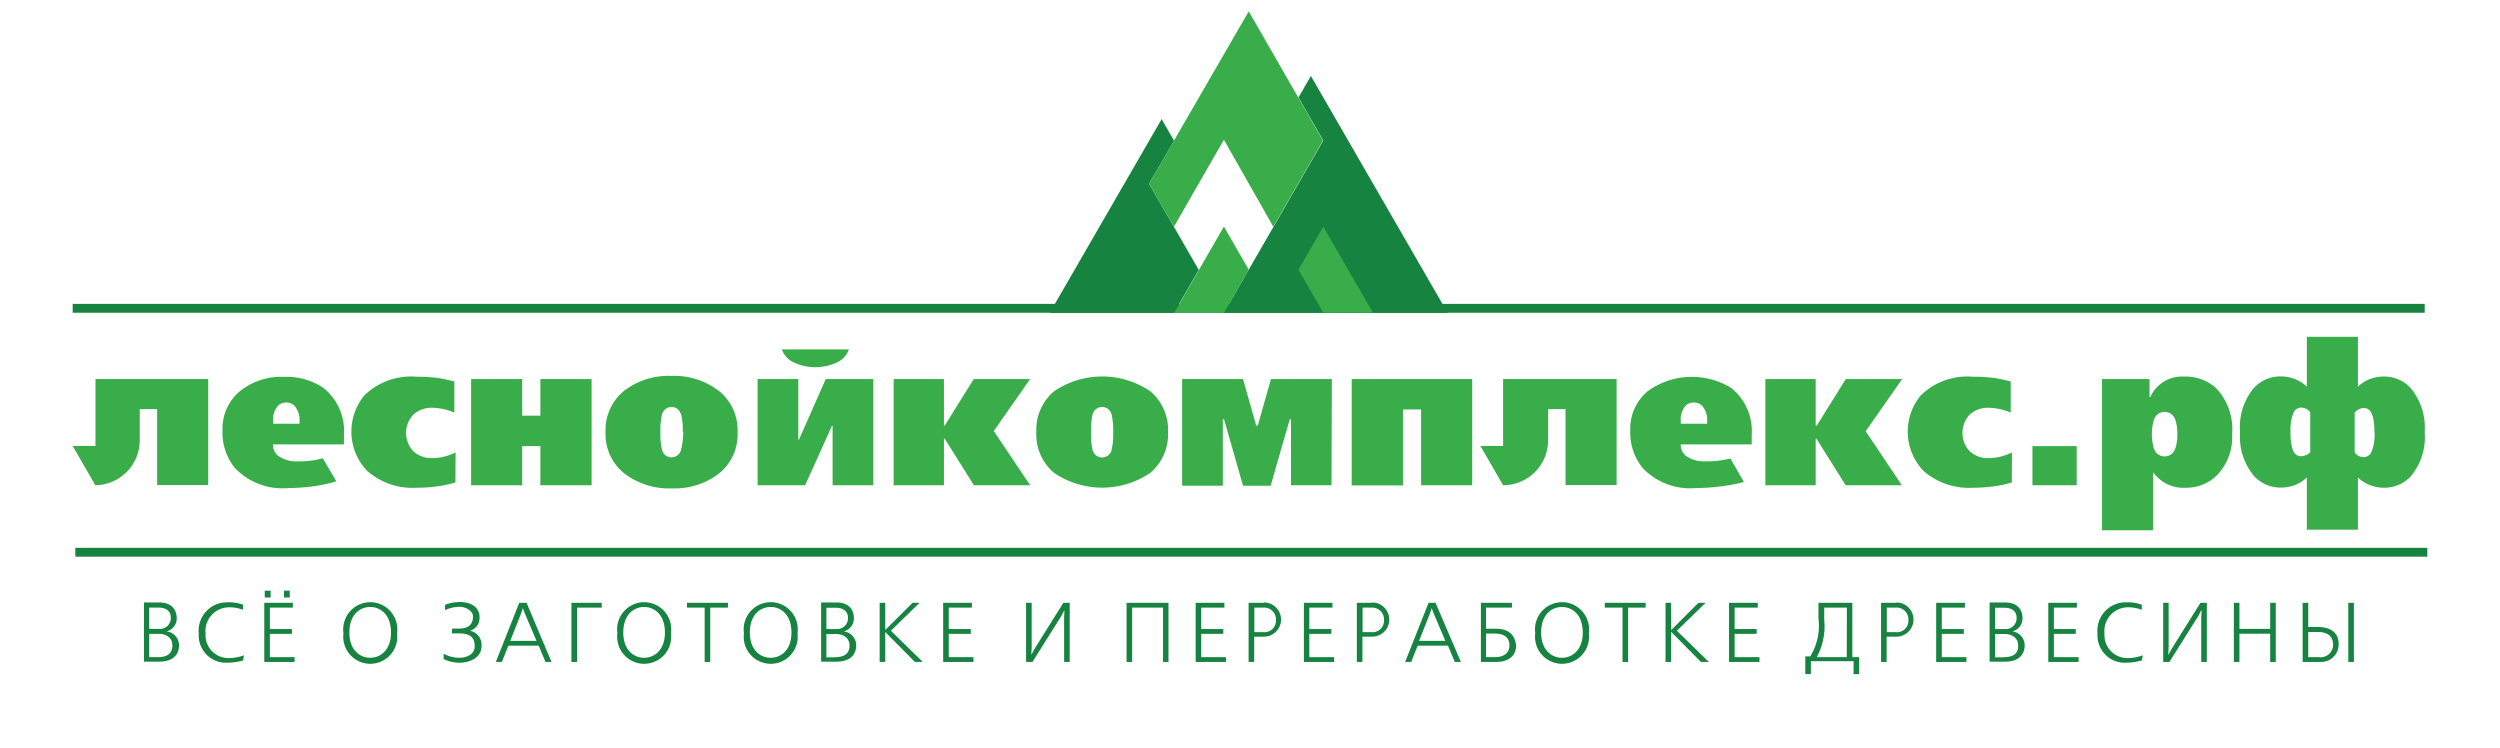 <svg id="Слой_1" data-name="Слой 1" xmlns="http://www.w3.org/2000/svg" viewBox="0 0 161 48.19"><defs><style>.cls-1{fill:#178341;}.cls-2{fill:#38ad4a;}</style></defs><title>Новый Лого ЛК</title><path class="cls-1" d="M10.72,40.66v0a.85.85,0,0,0,.66-.86c0-.52-.32-1-1.11-1h-1v3.81h1c.18,0,1.26,0,1.26-1.07A.91.91,0,0,0,10.72,40.66ZM9.61,39.13h.62c.42,0,.77.19.77.65a.7.7,0,0,1-.78.72H9.61Zm.58,3.19H9.61v-1.5h.61c.51,0,.88.27.88.74C11.1,42.26,10.5,42.32,10.18,42.32Z"/><rect class="cls-1" x="4.68" y="19.57" width="151.47" height="0.57"/><path class="cls-1" d="M81.41,38.82h-1v3.81h.36V41h.63a1.1,1.1,0,1,0,0-2.2Zm-.07,1.89h-.56V39.13h.56a.76.76,0,0,1,.83.79A.74.74,0,0,1,81.34,40.71Z"/><path class="cls-1" d="M92.45,38.82H92l-1.51,3.81h.39l.42-1.05h1.95l.44,1.05h.39Zm-1.06,2.45.69-1.74.12-.36h0l.14.36.74,1.74Z"/><path class="cls-1" d="M88.38,38.82h-1v3.81h.36V41h.63a1.1,1.1,0,1,0,0-2.2Zm-.07,1.89h-.56V39.13h.56a.76.76,0,0,1,.82.79A.74.74,0,0,1,88.31,40.71Z"/><path class="cls-1" d="M100.59,38.78a1.75,1.75,0,0,0-1.72,2,1.74,1.74,0,1,0,3.45,0A1.75,1.75,0,0,0,100.59,38.78Zm0,3.58c-.66,0-1.34-.49-1.34-1.63s.67-1.64,1.34-1.64,1.34.5,1.34,1.64S101.25,42.36,100.59,42.36Z"/><path class="cls-1" d="M119.29,42.32v-3.5h-2.18v1a3.79,3.79,0,0,1-.53,2.45h-.32v1.14h.36v-.83h2.75v.83h.36V42.32Zm-.36,0H117a4.17,4.17,0,0,0,.48-2.41v-.78h1.46Z"/><path class="cls-1" d="M96.35,40.49h-.65V39.13h1.67v-.31h-2v3.81h1c.76,0,1.27-.38,1.27-1.08C97.59,41.24,97.46,40.49,96.35,40.49Zm-.1,1.83h-.55V40.8h.56c.76,0,.95.39.95.76S97,42.32,96.25,42.32Z"/><path class="cls-1" d="M54.33,40.66v0a.85.85,0,0,0,.66-.86c0-.52-.32-1-1.11-1h-1v3.81h1c.18,0,1.26,0,1.26-1.07A.91.91,0,0,0,54.33,40.66Zm-1.11-1.52h.62c.42,0,.77.19.77.65a.7.7,0,0,1-.78.72h-.61Zm.58,3.19h-.58v-1.5h.61c.51,0,.88.27.88.74C54.71,42.26,54.11,42.32,53.79,42.32Z"/><path class="cls-1" d="M33.91,38.82h-.47l-1.51,3.81h.39l.42-1.05h1.95l.44,1.05h.39Zm-1.05,2.45.69-1.74.12-.36h0l.14.36.74,1.74Z"/><path class="cls-1" d="M41.48,38.78a1.75,1.75,0,0,0-1.72,2,1.74,1.74,0,1,0,3.45,0A1.75,1.75,0,0,0,41.48,38.78Zm0,3.58c-.66,0-1.34-.49-1.34-1.63s.67-1.64,1.34-1.64,1.34.5,1.34,1.64S42.14,42.36,41.48,42.36Z"/><path class="cls-1" d="M49.63,38.78a1.75,1.75,0,0,0-1.72,2,1.74,1.74,0,1,0,3.45,0A1.75,1.75,0,0,0,49.63,38.78Zm0,3.58c-.66,0-1.34-.49-1.34-1.63s.67-1.64,1.34-1.64,1.34.5,1.34,1.64S50.3,42.36,49.63,42.36Z"/><path class="cls-1" d="M23.84,38.78a1.75,1.75,0,0,0-1.72,2,1.74,1.74,0,1,0,3.45,0A1.75,1.75,0,0,0,23.84,38.78Zm0,3.58c-.66,0-1.34-.49-1.34-1.63s.67-1.64,1.34-1.64,1.34.5,1.34,1.64S24.5,42.36,23.84,42.36Z"/><path class="cls-1" d="M149.26,40.38h-.61V38.82h-.36v3.81h1.15a1.13,1.13,0,0,0,1.17-1.13C150.62,40.38,149.49,40.38,149.26,40.38Zm.08,1.94h-.69V40.7h.6c.31,0,1,.05,1,.82A.8.8,0,0,1,149.34,42.32Z"/><rect class="cls-1" x="18.29" y="38.04" width="0.37" height="0.44"/><rect class="cls-1" x="17.05" y="38.04" width="0.38" height="0.44"/><path class="cls-1" d="M15.66,42.53a3.8,3.8,0,0,1-1.05.15,1.76,1.76,0,0,1-1.81-1.89,1.82,1.82,0,0,1,1.85-2,2.68,2.68,0,0,1,1,.15l0,.33a2.45,2.45,0,0,0-.91-.16,1.53,1.53,0,0,0-1.5,1.7,1.47,1.47,0,0,0,1.47,1.57,2.79,2.79,0,0,0,1-.18Z"/><polygon class="cls-1" points="18.97 42.63 17.02 42.63 17.02 38.82 18.86 38.82 18.86 39.13 17.38 39.13 17.38 40.51 18.8 40.51 18.8 40.82 17.38 40.82 17.38 42.32 18.97 42.32 18.97 42.63"/><path class="cls-1" d="M29.57,42.68a2.35,2.35,0,0,1-1-.24l0-.34a2.14,2.14,0,0,0,1,.26c.55,0,1-.26,1-.73s-.18-.84-1-.84h-.46v-.31h.45c.8,0,.9-.47.9-.78s-.37-.62-.89-.62a2.35,2.35,0,0,0-.91.21l0-.34a2.66,2.66,0,0,1,.94-.18c.83,0,1.28.4,1.28.95a.85.85,0,0,1-.62.9h0a.92.92,0,0,1,.75,1C31,42.38,30.23,42.68,29.57,42.68Z"/><polygon class="cls-1" points="38.75 39.13 37.16 39.13 37.16 42.63 36.8 42.63 36.8 38.82 38.75 38.82 38.75 39.13"/><polygon class="cls-1" points="46.88 39.13 45.74 39.13 45.74 42.63 45.38 42.63 45.38 39.13 44.24 39.13 44.24 38.82 46.88 38.82 46.88 39.13"/><polygon class="cls-1" points="58.92 42.63 57.02 40.71 57.01 40.71 57.01 42.63 56.65 42.63 56.65 38.82 57.01 38.82 57.01 40.56 57.02 40.56 58.77 38.82 59.22 38.82 57.37 40.62 59.43 42.63 58.92 42.63"/><polygon class="cls-1" points="62.69 42.63 60.74 42.63 60.74 38.82 62.59 38.82 62.59 39.13 61.1 39.13 61.1 40.51 62.52 40.51 62.52 40.82 61.1 40.82 61.1 42.32 62.69 42.32 62.69 42.63"/><polygon class="cls-1" points="68.89 42.63 68.53 42.63 68.53 39.77 68.55 39.31 68.54 39.31 68.35 39.67 66.49 42.63 66.08 42.63 66.08 38.82 66.44 38.82 66.44 41.68 66.42 42.15 66.43 42.15 66.64 41.76 68.48 38.82 68.89 38.82 68.89 42.63"/><polygon class="cls-1" points="75.25 42.63 74.9 42.63 74.9 39.13 72.91 39.13 72.91 42.63 72.55 42.63 72.55 38.82 75.25 38.82 75.25 42.63"/><polygon class="cls-1" points="78.95 42.63 77 42.63 77 38.82 78.85 38.82 78.85 39.13 77.36 39.13 77.36 40.51 78.78 40.51 78.78 40.82 77.36 40.82 77.36 42.32 78.95 42.32 78.95 42.63"/><polygon class="cls-1" points="85.92 42.63 83.97 42.63 83.97 38.82 85.81 38.82 85.81 39.13 84.32 39.13 84.32 40.51 85.74 40.51 85.74 40.82 84.32 40.82 84.32 42.32 85.92 42.32 85.92 42.63"/><polygon class="cls-1" points="105.98 39.13 104.85 39.13 104.85 42.63 104.49 42.63 104.49 39.13 103.35 39.13 103.35 38.82 105.98 38.82 105.98 39.13"/><polygon class="cls-1" points="109.54 42.63 107.64 40.71 107.62 40.71 107.62 42.63 107.26 42.63 107.26 38.82 107.62 38.82 107.62 40.56 107.64 40.56 109.38 38.82 109.84 38.82 107.99 40.62 110.05 42.63 109.54 42.63"/><polygon class="cls-1" points="113.31 42.63 111.35 42.63 111.35 38.82 113.2 38.82 113.2 39.13 111.71 39.13 111.71 40.51 113.13 40.51 113.13 40.82 111.71 40.82 111.71 42.32 113.31 42.32 113.31 42.63"/><polygon class="cls-1" points="126.64 42.63 124.69 42.63 124.69 38.82 126.54 38.82 126.54 39.13 125.05 39.13 125.05 40.51 126.47 40.51 126.47 40.82 125.05 40.82 125.05 42.32 126.64 42.32 126.64 42.63"/><polygon class="cls-1" points="133.86 42.63 131.91 42.63 131.91 38.82 133.75 38.82 133.75 39.13 132.27 39.13 132.27 40.51 133.68 40.51 133.68 40.82 132.27 40.82 132.27 42.32 133.86 42.32 133.86 42.63"/><path class="cls-1" d="M137.94,42.53a3.79,3.79,0,0,1-1.05.15,1.76,1.76,0,0,1-1.81-1.89,1.82,1.82,0,0,1,1.85-2,2.69,2.69,0,0,1,1,.15l0,.33a2.46,2.46,0,0,0-.91-.16,1.53,1.53,0,0,0-1.49,1.7,1.47,1.47,0,0,0,1.47,1.57,2.8,2.8,0,0,0,1-.18Z"/><polygon class="cls-1" points="142.12 42.63 141.76 42.63 141.76 39.77 141.78 39.31 141.76 39.31 141.57 39.67 139.71 42.63 139.31 42.63 139.31 38.82 139.66 38.82 139.66 41.68 139.64 42.15 139.66 42.15 139.87 41.76 141.71 38.82 142.12 38.82 142.12 42.63"/><polygon class="cls-1" points="146.56 42.63 146.2 42.63 146.2 40.81 144.22 40.81 144.22 42.63 143.86 42.63 143.86 38.82 144.22 38.82 144.22 40.5 146.2 40.5 146.2 38.82 146.56 38.82 146.56 42.63"/><rect class="cls-1" x="151.23" y="38.82" width="0.36" height="3.81"/><path class="cls-1" d="M129.59,40.66v0a.85.85,0,0,0,.66-.86c0-.52-.32-1-1.12-1h-1v3.81h1c.18,0,1.26,0,1.26-1.07A.91.91,0,0,0,129.59,40.66Zm-1.11-1.52h.62c.42,0,.77.19.77.65a.7.7,0,0,1-.78.72h-.61Zm.58,3.19h-.58v-1.5h.61c.51,0,.88.27.88.74C130,42.26,129.37,42.32,129.05,42.32Z"/><path class="cls-1" d="M122.14,38.82h-1v3.81h.36V41h.63a1.1,1.1,0,1,0,0-2.2Zm-.07,1.89h-.56V39.13h.56a.76.76,0,0,1,.83.79A.74.74,0,0,1,122.06,40.71Z"/><path class="cls-1" d="M74,11.83l3.2,5.55-1.6,2.77h-8L74.81,7.67l.8,1.39ZM84.42,4.89l-.8,1.39,1.6,2.77-6.41,11.1H93.23Z"/><path class="cls-2" d="M80.42,17.37l-1.6,2.77h-3.2l3.2-5.55Zm4.8-2.77-1.6,2.77,1.6,2.77h3.2ZM80.42.73,74,11.83l1.6,2.77L78.82,9,82,14.6h0l3.2-5.55Z"/><path class="cls-2" d="M29.33,31.07a7.71,7.71,0,0,1-1.23.26,9.79,9.79,0,0,1-1.24.08,4.46,4.46,0,0,1-3.2-1.07,3.66,3.66,0,0,1-.2-4.87,4.3,4.3,0,0,1,3.36-1.21,10.24,10.24,0,0,1,1.44.09,10,10,0,0,1,1,.22v2a3.85,3.85,0,0,0-1.41-.31,1.75,1.75,0,0,0-1.23.44,1.72,1.72,0,0,0,0,2.36,1.7,1.7,0,0,0,1.24.44,3.34,3.34,0,0,0,.65-.07,4,4,0,0,0,.83-.29Z"/><path class="cls-2" d="M38.1,31.25H34.8V28.73H33.63v2.52H30.34V24.41h3.29v2.36H34.8V24.41H38.1Z"/><path class="cls-2" d="M47.5,27.83a3.24,3.24,0,0,1-1.14,2.62,4.67,4.67,0,0,1-3.1,1,4.69,4.69,0,0,1-3.1-1A3.23,3.23,0,0,1,39,27.83a3.24,3.24,0,0,1,1.14-2.62,4.67,4.67,0,0,1,3.1-1,4.69,4.69,0,0,1,3.1,1A3.23,3.23,0,0,1,47.5,27.83Zm-3.53,0a4.33,4.33,0,0,0-.09-1.07q-.16-.55-.63-.55a.63.63,0,0,0-.63.54,4.39,4.39,0,0,0-.09,1.08,4.31,4.31,0,0,0,.09,1.07.63.63,0,0,0,1.25,0A4.41,4.41,0,0,0,44,27.83Z"/><path class="cls-2" d="M66.34,31.25H62.72l-1.88-3h-.05v3H57.55V24.41h3.24v3h.05l1.87-3h3.63L64,27.76Z"/><path class="cls-2" d="M75.22,27.83a3.24,3.24,0,0,1-1.14,2.62,5.51,5.51,0,0,1-6.2,0,3.23,3.23,0,0,1-1.14-2.63,3.24,3.24,0,0,1,1.14-2.62,5.51,5.51,0,0,1,6.2,0A3.24,3.24,0,0,1,75.22,27.83Zm-3.53,0a4.33,4.33,0,0,0-.09-1.07.63.63,0,0,0-1.25,0,4.39,4.39,0,0,0-.09,1.08,4.31,4.31,0,0,0,.09,1.07.63.63,0,0,0,1.25,0A4.4,4.4,0,0,0,71.69,27.83Z"/><path class="cls-2" d="M20.79,29.51l-.4.1a5.81,5.81,0,0,1-1.14.1,2.07,2.07,0,0,1-1.36-.37.91.91,0,0,1-.31-.72h4.57V28A3.55,3.55,0,0,0,20.85,25a4.21,4.21,0,0,0-2.56-.73,4.24,4.24,0,0,0-2.86.94,3.15,3.15,0,0,0-1.1,2.52,3.64,3.64,0,0,0,.78,2.39,4.23,4.23,0,0,0,3.46,1.31,13,13,0,0,0,1.53-.1A11.09,11.09,0,0,0,21.66,31h0ZM17.59,27.1a1.32,1.32,0,0,1,.34-1,.75.75,0,0,1,.51-.18.72.72,0,0,1,.56.25,1.45,1.45,0,0,1,.29,1v.12h-1.7Z"/><path class="cls-2" d="M6.15,24.41v4.31H4.68l1.46,2.53A2.9,2.9,0,0,0,9,28.35v-2h1.12v4.89h3.29V24.41Z"/><path class="cls-2" d="M94.81,31.25H91.52V26.37H90.35v4.89H87.05V24.41h7.76Z"/><path class="cls-2" d="M122.48,31.25h-3.62l-1.88-3h-.05v3h-3.24V24.41h3.24v3H117l1.87-3h3.63l-2.35,3.36Z"/><path class="cls-2" d="M129.56,31.07a7.71,7.71,0,0,1-1.23.26,9.79,9.79,0,0,1-1.24.08,4.46,4.46,0,0,1-3.2-1.07,3.66,3.66,0,0,1-.2-4.87,4.3,4.3,0,0,1,3.36-1.21,10.24,10.24,0,0,1,1.44.09,10,10,0,0,1,1,.22v2a3.85,3.85,0,0,0-1.41-.31,1.75,1.75,0,0,0-1.23.44,1.72,1.72,0,0,0,0,2.36,1.7,1.7,0,0,0,1.24.44,3.34,3.34,0,0,0,.65-.07,4,4,0,0,0,.83-.29Z"/><path class="cls-2" d="M133.74,31.25h-2.85V28.73h2.85Z"/><path class="cls-2" d="M143.75,27.95a3.54,3.54,0,0,1-1,2.68,2.81,2.81,0,0,1-2,.78,2.39,2.39,0,0,1-2.09-1v3.74h-3.29V24.41h3.06v1.16h.05a2.24,2.24,0,0,1,2.17-1.32,2.94,2.94,0,0,1,2.05.73A3.83,3.83,0,0,1,143.75,27.95Zm-3.53,0a2.69,2.69,0,0,0-.13-.91.72.72,0,0,0-1.38,0,3.31,3.31,0,0,0,0,1.84.72.72,0,0,0,1.38,0A2.67,2.67,0,0,0,140.22,27.92Z"/><path class="cls-2" d="M156.15,27.83a3.93,3.93,0,0,1-.91,2.86,2.34,2.34,0,0,1-1.74.72,2.47,2.47,0,0,1-.85-.16,2.34,2.34,0,0,1-.8-.5v3.36h-3.29V30.75a2.32,2.32,0,0,1-.8.5,2.49,2.49,0,0,1-.85.15,2.32,2.32,0,0,1-1.72-.71,3.94,3.94,0,0,1-.93-2.87,3.93,3.93,0,0,1,.91-2.86,2.34,2.34,0,0,1,1.74-.72,2.47,2.47,0,0,1,.85.16,2.35,2.35,0,0,1,.8.5V21.69h3.29V24.9a2.33,2.33,0,0,1,.8-.5,2.5,2.5,0,0,1,.85-.15,2.32,2.32,0,0,1,1.72.71A4,4,0,0,1,156.15,27.83Zm-7.37,1.28V26.55a.81.81,0,0,0-.32-.25.89.89,0,0,0-.29-.05.55.55,0,0,0-.48.36,2.92,2.92,0,0,0-.18,1.22,3.85,3.85,0,0,0,.1,1q.16.55.56.55a.89.89,0,0,0,.29-.05A.8.8,0,0,0,148.79,29.11Zm4.13-1.28a3.87,3.87,0,0,0-.1-1q-.16-.55-.56-.55a.89.89,0,0,0-.29.05.81.81,0,0,0-.32.25v2.56a.8.8,0,0,0,.32.25.88.88,0,0,0,.29.05.55.55,0,0,0,.48-.36A2.91,2.91,0,0,0,152.92,27.83Z"/><path class="cls-2" d="M111.05,29.61a5.81,5.81,0,0,1-1.14.1,2.07,2.07,0,0,1-1.36-.37.91.91,0,0,1-.31-.72h4.57V28A3.55,3.55,0,0,0,111.51,25a4.83,4.83,0,0,0-5.42.21,3.15,3.15,0,0,0-1.1,2.52,3.64,3.64,0,0,0,.78,2.39,4.22,4.22,0,0,0,3.46,1.31,13,13,0,0,0,1.53-.1,11.09,11.09,0,0,0,1.55-.29l-.87-1.51Zm-2.81-2.51a1.32,1.32,0,0,1,.34-1,.75.75,0,0,1,.51-.18.72.72,0,0,1,.56.25,1.45,1.45,0,0,1,.29,1v.12h-1.7Z"/><path class="cls-2" d="M96.8,24.41v4.31H95.34l1.46,2.53a2.9,2.9,0,0,0,2.9-2.9v-2h1.12v4.89h3.29V24.41Z"/><polygon class="cls-2" points="56.24 31.25 53.62 31.25 53.62 27.42 53.58 27.42 51.85 31.25 48.79 31.25 48.79 24.41 51.41 24.41 51.41 28.32 51.45 28.32 53.18 24.41 56.24 24.41 56.24 31.25"/><path class="cls-2" d="M50.35,22.5a1.51,1.51,0,0,0,.61.76,3.3,3.3,0,0,0,3.1,0,1.5,1.5,0,0,0,.61-.76Z"/><path class="cls-2" d="M85.75,31.25H83.14V27h-.08l-1.23,4.28H80.05L78.83,27h-.08v4.28H76.13V24.41h3.92l.85,3H81l.85-3h3.92Z"/><rect class="cls-1" x="4.85" y="35.28" width="151.47" height="0.57"/></svg>
